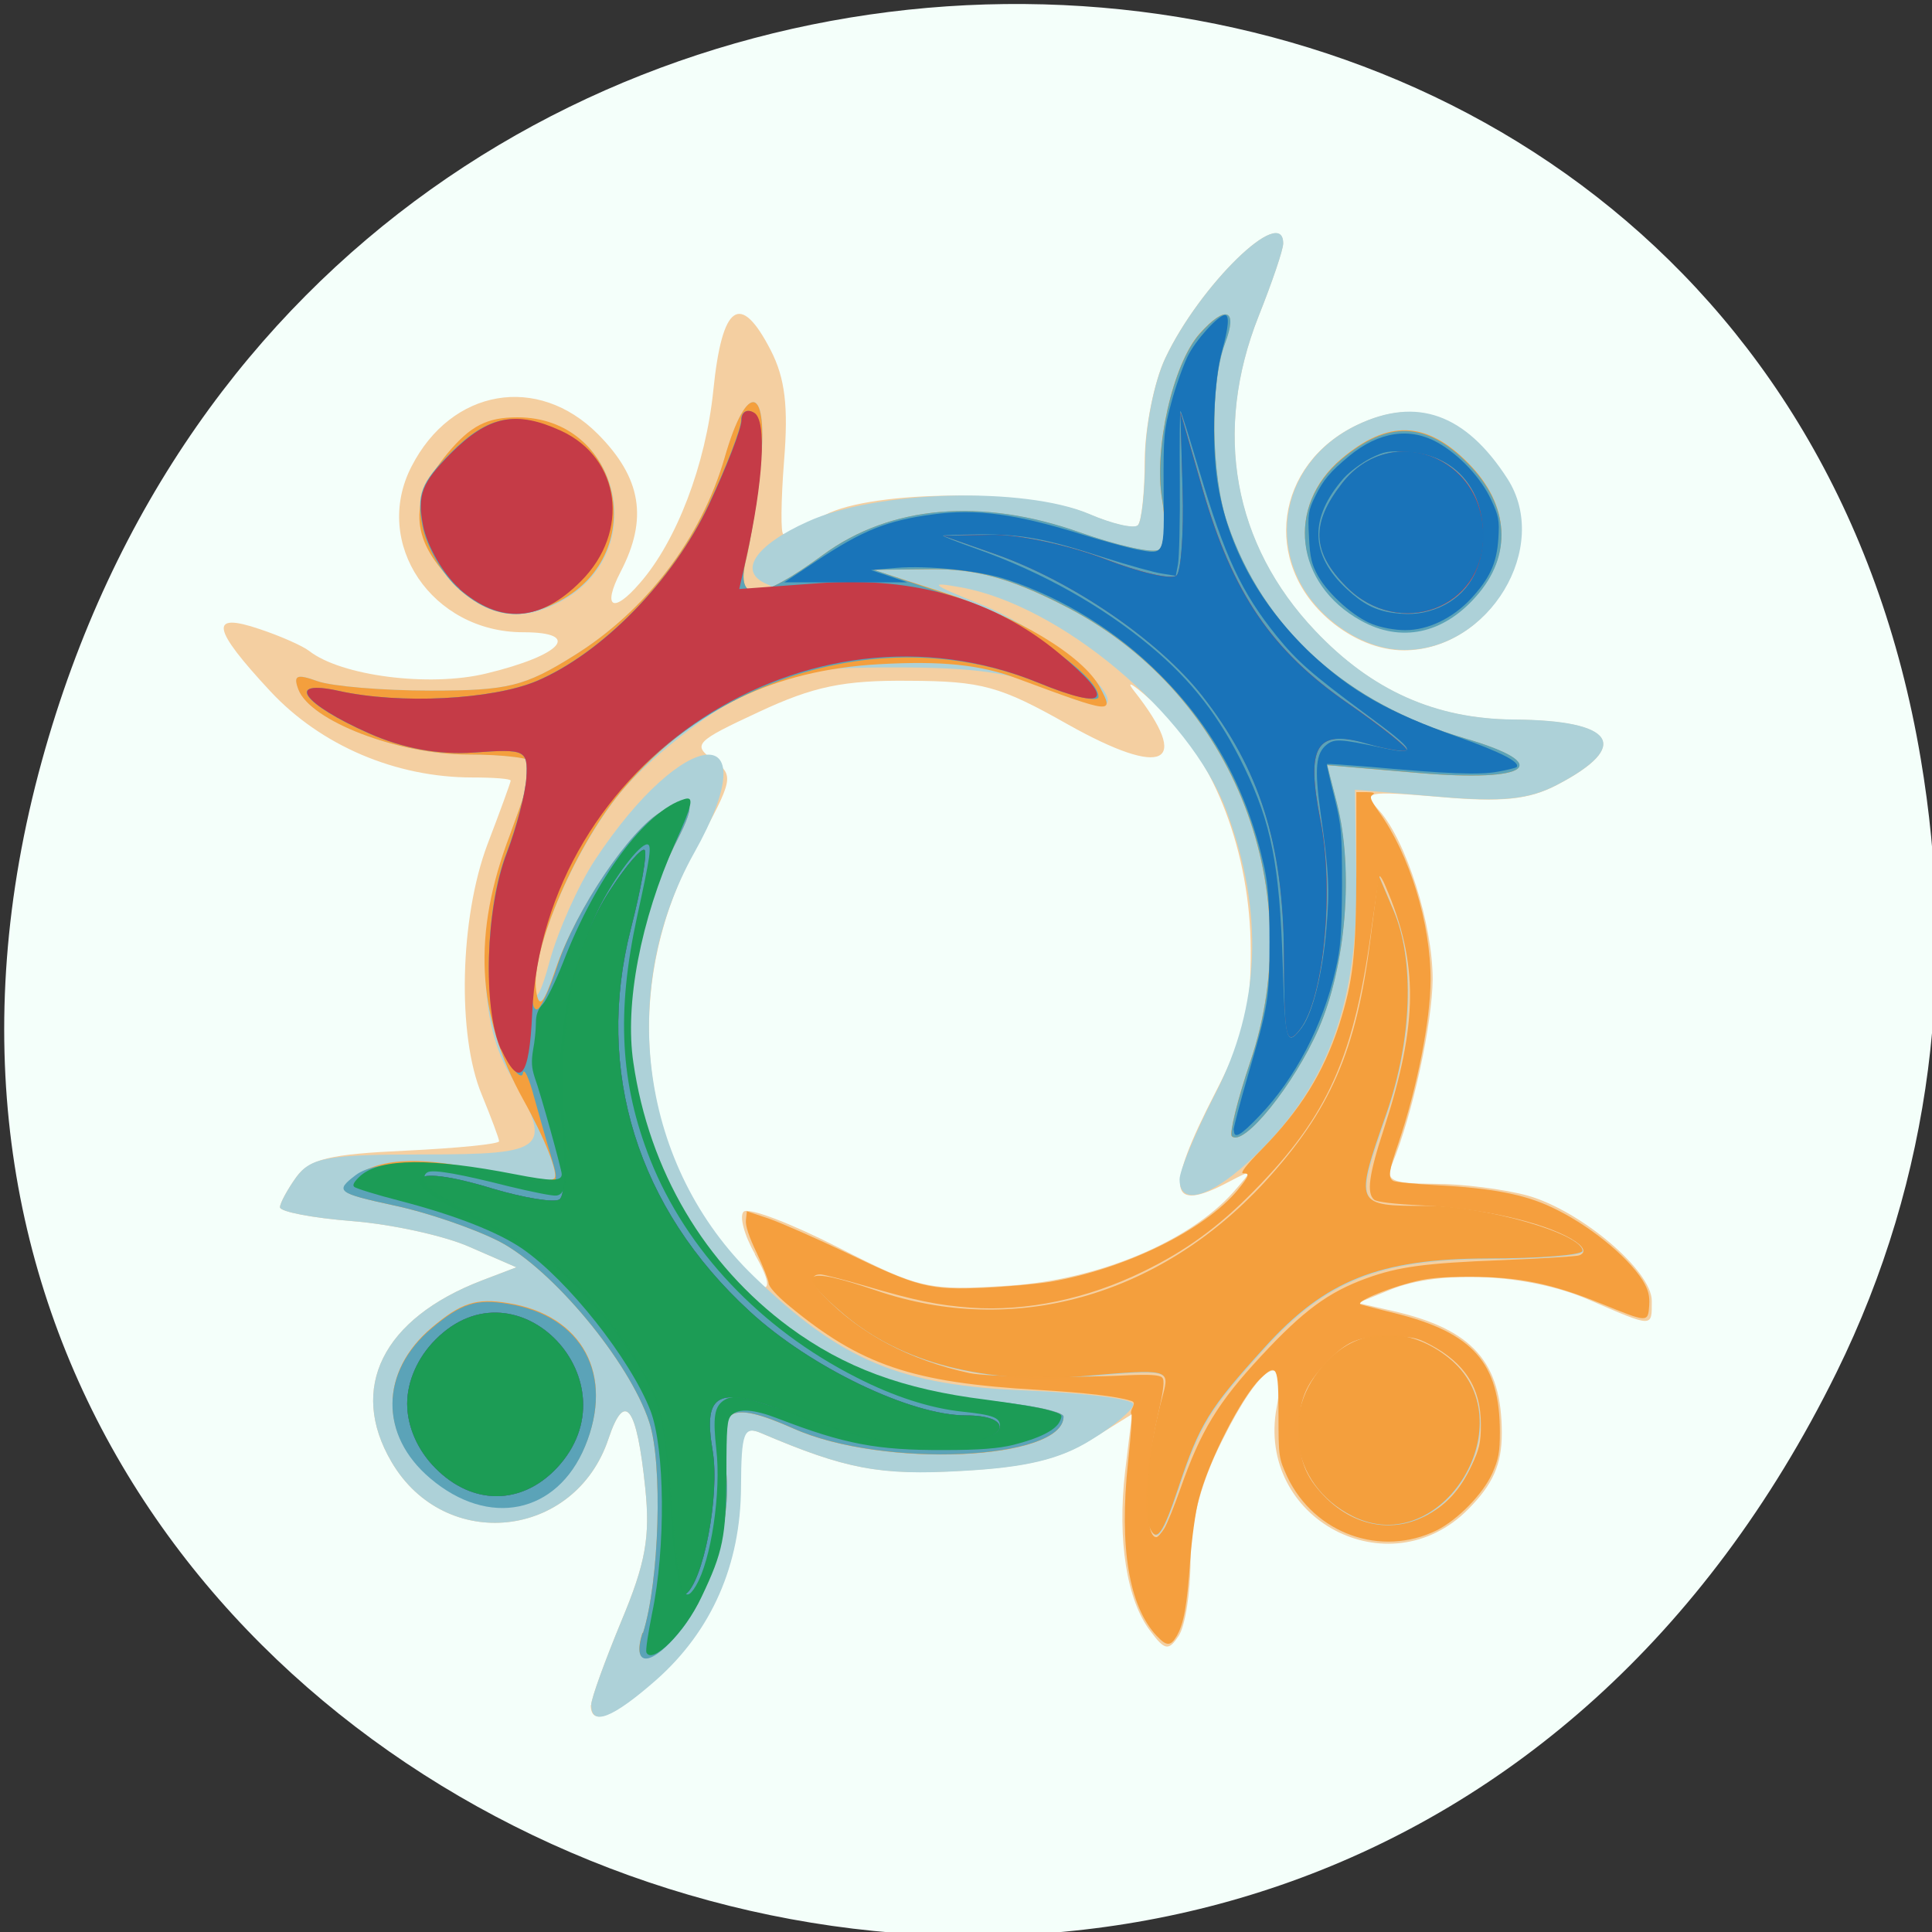 <svg xmlns="http://www.w3.org/2000/svg" viewBox="0 0 24 24"><rect x="0" y="0" width="24" height="24" fill="#333333" stroke="none"/><g fill="#ff0"><path d="m 12.305 9.555 c 0 0.035 0 0.074 0 0.109 l 0.254 -0.109"/><path d="m 17.996 5.738 c 0 0.004 0 0.004 0 0.008 l 0.613 -0.008"/></g><path d="m 22.813 17.05 c -6.555 13.301 -26.01 5.891 -22.293 -7.598 c 3.5 -12.711 21.27 -12.352 23.34 -0.027 c 0.434 2.57 0.156 5.184 -1.047 7.625" fill="#f4fffa"/><path d="m 7.344 21.18 c 0 -0.082 0.172 -0.551 0.375 -1.043 c 0.301 -0.719 0.359 -1.043 0.297 -1.648 c -0.105 -1.023 -0.254 -1.223 -0.457 -0.617 c -0.414 1.246 -2.031 1.422 -2.695 0.289 c -0.539 -0.918 -0.109 -1.781 1.121 -2.254 l 0.43 -0.164 l -0.574 -0.25 c -0.313 -0.141 -0.973 -0.285 -1.465 -0.324 c -0.496 -0.039 -0.898 -0.117 -0.898 -0.172 c 0 -0.051 0.094 -0.223 0.203 -0.375 c 0.164 -0.227 0.422 -0.285 1.359 -0.328 c 0.641 -0.031 1.16 -0.082 1.16 -0.117 c 0 -0.031 -0.098 -0.293 -0.215 -0.578 c -0.309 -0.738 -0.273 -2.195 0.07 -3.109 c 0.16 -0.418 0.289 -0.773 0.289 -0.793 c 0 -0.023 -0.215 -0.039 -0.477 -0.039 c -0.949 0 -1.879 -0.395 -2.508 -1.07 c -0.73 -0.785 -0.766 -0.988 -0.133 -0.773 c 0.258 0.086 0.531 0.207 0.613 0.27 c 0.398 0.313 1.5 0.453 2.203 0.281 c 0.941 -0.227 1.195 -0.512 0.457 -0.512 c -1.133 0 -1.879 -1.105 -1.387 -2.059 c 0.496 -0.969 1.57 -1.152 2.316 -0.402 c 0.539 0.543 0.625 1.051 0.281 1.711 c -0.23 0.445 -0.094 0.527 0.238 0.141 c 0.457 -0.52 0.82 -1.473 0.914 -2.395 c 0.109 -1.078 0.336 -1.234 0.715 -0.496 c 0.176 0.344 0.219 0.695 0.164 1.371 c -0.039 0.5 -0.043 0.91 -0.008 0.91 c 0.031 0 0.266 -0.109 0.516 -0.238 c 0.605 -0.316 2.551 -0.32 3.277 -0.012 c 0.289 0.125 0.563 0.188 0.609 0.141 c 0.047 -0.047 0.086 -0.414 0.086 -0.816 c 0.004 -0.402 0.117 -0.969 0.254 -1.258 c 0.426 -0.906 1.465 -1.918 1.465 -1.426 c 0 0.078 -0.137 0.48 -0.305 0.902 c -0.57 1.437 -0.316 2.836 0.703 3.91 c 0.703 0.742 1.492 1.094 2.465 1.102 c 1.258 0.008 1.469 0.328 0.535 0.813 c -0.344 0.18 -0.68 0.215 -1.438 0.148 c -0.938 -0.078 -0.98 -0.07 -0.766 0.168 c 0.336 0.375 0.664 1.418 0.664 2.094 c -0.004 0.547 -0.246 1.672 -0.5 2.289 c -0.09 0.215 -0.016 0.25 0.523 0.254 c 0.34 0 0.867 0.066 1.164 0.148 c 0.656 0.188 1.535 0.93 1.535 1.305 c 0 0.336 0.027 0.336 -0.789 -0.016 c -0.742 -0.32 -1.844 -0.375 -2.461 -0.121 l -0.402 0.164 l 0.43 0.098 c 0.996 0.227 1.359 0.637 1.359 1.52 c 0 0.387 -0.109 0.633 -0.418 0.945 c -0.988 0.996 -2.637 0.121 -2.379 -1.266 c 0.141 -0.75 -0.199 -0.547 -0.672 0.402 c -0.27 0.531 -0.395 1.01 -0.398 1.5 c 0 0.398 -0.066 0.816 -0.148 0.938 c -0.125 0.188 -0.172 0.18 -0.352 -0.063 c -0.293 -0.383 -0.41 -1.133 -0.313 -1.977 l 0.086 -0.715 l -0.516 0.32 c -0.383 0.238 -0.809 0.34 -1.609 0.383 c -1.016 0.059 -1.438 -0.023 -2.484 -0.469 c -0.219 -0.094 -0.25 -0.012 -0.254 0.668 c -0.004 0.965 -0.363 1.785 -1.055 2.395 c -0.539 0.477 -0.805 0.582 -0.805 0.316 m 2.039 -5.605 c -0.133 -0.23 -0.195 -0.469 -0.141 -0.523 c 0.059 -0.059 0.582 0.141 1.172 0.441 c 1.012 0.516 1.121 0.543 2.125 0.477 c 1.105 -0.07 2.242 -0.547 2.789 -1.164 c 0.246 -0.281 0.246 -0.285 -0.059 -0.125 c -0.75 0.398 -0.797 0.117 -0.172 -1.098 c 0.367 -0.711 0.449 -1.043 0.445 -1.785 c -0.004 -1.203 -0.445 -2.363 -1.141 -3.01 c -0.293 -0.273 -0.434 -0.367 -0.309 -0.207 c 0.723 0.918 0.379 1.09 -0.82 0.418 c -0.844 -0.477 -1.07 -0.539 -1.973 -0.543 c -0.816 -0.008 -1.188 0.07 -1.867 0.387 c -0.789 0.367 -0.828 0.406 -0.57 0.594 c 0.266 0.199 0.258 0.23 -0.215 1.098 c -0.863 1.594 -0.758 3.438 0.281 4.879 c 0.488 0.676 0.813 0.793 0.453 0.164 m 7.145 -7.871 c -0.848 -0.719 -0.68 -1.941 0.332 -2.426 c 0.738 -0.352 1.344 -0.137 1.863 0.668 c 0.547 0.848 -0.223 2.129 -1.277 2.129 c -0.309 0 -0.641 -0.137 -0.918 -0.371" fill="#f4cfa1"/><path d="m 7.344 21.18 c 0 -0.082 0.172 -0.551 0.375 -1.043 c 0.301 -0.719 0.359 -1.043 0.297 -1.648 c -0.105 -1.023 -0.254 -1.223 -0.457 -0.617 c -0.414 1.246 -2.031 1.422 -2.695 0.289 c -0.539 -0.918 -0.109 -1.781 1.121 -2.254 l 0.43 -0.164 l -0.574 -0.25 c -0.313 -0.141 -0.973 -0.285 -1.465 -0.324 c -0.496 -0.039 -0.898 -0.117 -0.898 -0.172 c 0 -0.051 0.094 -0.223 0.203 -0.375 c 0.18 -0.242 0.383 -0.281 1.578 -0.281 c 1.555 0 1.621 -0.063 1.066 -1.012 c -0.398 -0.676 -0.395 -1.895 0.012 -2.961 c 0.16 -0.43 0.293 -0.832 0.293 -0.891 c 0 -0.059 -0.367 -0.105 -0.813 -0.105 c -0.875 0 -1.961 -0.418 -2.109 -0.809 c -0.066 -0.176 -0.02 -0.195 0.238 -0.102 c 0.176 0.063 0.809 0.117 1.406 0.117 c 0.957 0 1.168 -0.051 1.785 -0.438 c 0.891 -0.555 1.578 -1.457 1.867 -2.457 c 0.281 -0.98 0.555 -0.895 0.441 0.137 c -0.043 0.406 -0.121 0.918 -0.176 1.137 c -0.078 0.324 -0.047 0.395 0.172 0.383 c 0.152 -0.004 0.191 -0.043 0.09 -0.082 c -0.371 -0.152 -0.16 -0.48 0.5 -0.777 c 0.848 -0.391 2.691 -0.438 3.496 -0.098 c 0.289 0.125 0.563 0.188 0.609 0.141 c 0.047 -0.047 0.086 -0.414 0.09 -0.816 c 0 -0.402 0.113 -0.969 0.25 -1.258 c 0.426 -0.906 1.465 -1.918 1.465 -1.426 c 0 0.078 -0.137 0.48 -0.305 0.902 c -0.57 1.437 -0.316 2.836 0.703 3.91 c 0.703 0.742 1.492 1.094 2.465 1.102 c 1.258 0.008 1.469 0.328 0.535 0.813 c -0.348 0.18 -0.68 0.215 -1.48 0.145 l -1.027 -0.086 l 0.016 1.113 c 0.023 1.449 -0.313 2.449 -1.113 3.289 c -0.598 0.625 -1.082 0.82 -1.082 0.438 c 0 -0.105 0.199 -0.59 0.445 -1.066 c 0.563 -1.094 0.605 -2.266 0.133 -3.523 c -0.453 -1.199 -2.063 -2.547 -3.301 -2.766 c -0.41 -0.074 -0.363 -0.035 0.242 0.207 c 0.754 0.301 1.734 1.082 1.57 1.246 c -0.051 0.051 -0.363 -0.031 -0.699 -0.184 c -0.449 -0.203 -0.934 -0.273 -1.898 -0.273 c -1.164 0 -1.367 0.043 -2.059 0.426 c -0.422 0.238 -1.016 0.715 -1.32 1.063 c -0.563 0.641 -1.145 1.938 -1.125 2.516 c 0.004 0.176 0.09 0.016 0.188 -0.359 c 0.102 -0.371 0.352 -0.934 0.559 -1.25 c 1.117 -1.695 2.18 -1.773 1.234 -0.09 c -0.965 1.727 -0.66 3.906 0.742 5.258 c 1.086 1.051 1.828 1.359 3.391 1.418 c 0.727 0.031 1.324 0.105 1.324 0.172 c 0 0.063 -0.234 0.266 -0.523 0.441 c -0.387 0.242 -0.809 0.344 -1.609 0.387 c -1.02 0.059 -1.441 -0.023 -2.488 -0.469 c -0.219 -0.094 -0.25 -0.012 -0.254 0.668 c -0.004 0.965 -0.363 1.785 -1.051 2.395 c -0.543 0.477 -0.809 0.582 -0.809 0.316 m 6.945 -2.195 c -0.098 -0.246 -0.027 -0.949 0.164 -1.652 c 0.086 -0.32 0.074 -0.324 -0.98 -0.234 c -1.227 0.105 -2.27 -0.164 -2.98 -0.766 c -0.629 -0.531 -0.523 -0.609 0.398 -0.297 c 1.703 0.582 3.512 0.078 4.824 -1.344 c 0.82 -0.895 1.141 -1.629 1.316 -3.02 l 0.102 -0.793 l 0.184 0.434 c 0.266 0.621 0.23 1.609 -0.086 2.52 c -0.402 1.148 -0.398 1.152 0.496 1.152 c 0.73 0 1.938 0.348 1.938 0.559 c 0 0.051 -0.531 0.094 -1.184 0.094 c -1.34 0.004 -2.01 0.27 -2.762 1.102 c -0.695 0.766 -0.809 0.949 -1.074 1.746 c -0.191 0.574 -0.273 0.691 -0.355 0.496 m 2.516 -0.145 c -0.789 -0.398 -0.914 -1.363 -0.262 -1.973 c 0.398 -0.375 0.977 -0.375 1.453 0.004 c 0.988 0.781 -0.074 2.531 -1.191 1.969 m -0.277 -11.137 c -0.848 -0.719 -0.68 -1.941 0.332 -2.426 c 0.738 -0.352 1.344 -0.137 1.863 0.668 c 0.547 0.848 -0.223 2.129 -1.277 2.129 c -0.309 0 -0.641 -0.137 -0.918 -0.371 m -10.914 -0.484 c -0.516 -0.523 -0.531 -1 -0.047 -1.586 c 0.281 -0.336 0.488 -0.441 0.867 -0.441 c 1.273 0 1.66 1.676 0.527 2.281 c -0.504 0.27 -0.898 0.195 -1.348 -0.254" fill="#add1d8"/><path d="m 7.988 20.285 c 0.203 -0.645 0.246 -2.102 0.078 -2.617 c -0.246 -0.754 -1.207 -1.906 -1.863 -2.246 c -0.313 -0.16 -0.902 -0.363 -1.316 -0.449 c -0.684 -0.148 -0.723 -0.18 -0.477 -0.359 c 0.328 -0.242 0.879 -0.254 1.73 -0.039 c 0.355 0.09 0.688 0.117 0.746 0.063 c 0.055 -0.055 -0.117 -0.496 -0.387 -0.98 c -0.582 -1.055 -0.633 -2.059 -0.164 -3.289 c 0.16 -0.43 0.293 -0.832 0.293 -0.891 c 0 -0.059 -0.367 -0.105 -0.813 -0.105 c -0.875 0 -1.961 -0.418 -2.109 -0.809 c -0.066 -0.176 -0.02 -0.195 0.238 -0.102 c 0.176 0.063 0.809 0.117 1.406 0.117 c 0.961 0 1.168 -0.051 1.785 -0.438 c 0.891 -0.555 1.578 -1.457 1.867 -2.457 c 0.281 -0.98 0.555 -0.895 0.441 0.137 c -0.043 0.406 -0.121 0.918 -0.176 1.137 c -0.129 0.539 0.156 0.52 0.957 -0.066 c 0.836 -0.613 1.965 -0.711 3.191 -0.277 c 0.465 0.164 0.902 0.262 0.977 0.215 c 0.074 -0.043 0.094 -0.328 0.043 -0.629 c -0.105 -0.621 0.133 -1.68 0.465 -2.055 c 0.324 -0.363 0.48 -0.309 0.316 0.117 c -0.188 0.504 -0.176 1.645 0.031 2.242 c 0.445 1.305 1.473 2.234 2.949 2.668 c 1.109 0.324 0.816 0.547 -0.574 0.43 l -1.137 -0.098 l 0.121 0.473 c 0.211 0.832 0.113 2.02 -0.227 2.801 c -0.301 0.688 -0.934 1.477 -1.078 1.336 c -0.031 -0.035 0.07 -0.453 0.23 -0.926 c 0.746 -2.207 -0.254 -4.633 -2.344 -5.68 c -0.648 -0.328 -1.07 -0.441 -1.605 -0.438 l -0.73 0.008 l 0.813 0.262 c 0.98 0.316 1.785 0.801 2 1.199 c 0.176 0.332 0.164 0.332 -1.023 -0.109 c -0.465 -0.176 -0.945 -0.223 -1.723 -0.18 c -1.305 0.074 -2.313 0.559 -3.156 1.527 c -0.59 0.668 -1.18 2.035 -1.102 2.535 c 0.035 0.227 0.094 0.16 0.242 -0.277 c 0.246 -0.727 0.934 -1.746 1.316 -1.953 c 0.395 -0.215 0.441 -0.129 0.191 0.359 c -0.422 0.813 -0.676 1.984 -0.59 2.711 c 0.27 2.289 2.09 4.051 4.391 4.246 c 0.551 0.043 1 0.137 1 0.199 c 0 0.547 -2.246 0.645 -3.355 0.148 c -0.801 -0.355 -0.965 -0.262 -0.844 0.48 c 0.094 0.578 -0.16 1.52 -0.539 2 c -0.367 0.469 -0.633 0.5 -0.492 0.055 m 6.301 -1.301 c -0.098 -0.246 -0.027 -0.949 0.164 -1.652 c 0.086 -0.32 0.074 -0.324 -0.98 -0.234 c -1.227 0.105 -2.27 -0.164 -2.98 -0.766 c -0.629 -0.531 -0.523 -0.609 0.398 -0.297 c 1.703 0.582 3.512 0.078 4.824 -1.344 c 0.82 -0.895 1.141 -1.629 1.316 -3.02 l 0.102 -0.793 l 0.184 0.434 c 0.266 0.621 0.23 1.609 -0.086 2.52 c -0.402 1.148 -0.398 1.152 0.496 1.152 c 0.73 0 1.938 0.348 1.938 0.559 c 0 0.051 -0.531 0.094 -1.184 0.094 c -1.34 0.004 -2.01 0.27 -2.762 1.102 c -0.695 0.766 -0.809 0.949 -1.074 1.746 c -0.191 0.574 -0.273 0.691 -0.355 0.496 m 2.516 -0.145 c -0.789 -0.398 -0.914 -1.363 -0.262 -1.973 c 0.398 -0.375 0.977 -0.375 1.453 0.004 c 0.988 0.781 -0.074 2.531 -1.191 1.969 m -11.453 -0.477 c -0.633 -0.535 -0.625 -1.32 0.016 -1.863 c 0.367 -0.309 0.555 -0.371 0.949 -0.305 c 0.926 0.148 1.324 0.891 0.957 1.773 c -0.348 0.836 -1.195 1.012 -1.922 0.395 m 11.559 -10.656 c -0.816 -0.453 -0.934 -1.414 -0.242 -2 c 0.578 -0.488 1.055 -0.473 1.574 0.051 c 0.516 0.52 0.551 1.141 0.098 1.652 c -0.41 0.465 -0.934 0.574 -1.43 0.297 m -11.293 -0.488 c -0.52 -0.52 -0.535 -1 -0.051 -1.582 c 0.285 -0.34 0.488 -0.445 0.867 -0.445 c 1.273 0 1.66 1.676 0.527 2.281 c -0.504 0.27 -0.898 0.195 -1.344 -0.254" fill="#f49f3d"/><path d="m 7.988 20.285 c 0.203 -0.645 0.246 -2.102 0.078 -2.617 c -0.246 -0.754 -1.207 -1.906 -1.863 -2.246 c -0.313 -0.16 -0.902 -0.363 -1.316 -0.449 c -0.699 -0.152 -0.73 -0.176 -0.469 -0.375 c 0.273 -0.207 1.063 -0.188 2.125 0.051 c 0.387 0.09 0.41 0.07 0.313 -0.25 c -0.059 -0.191 -0.156 -0.539 -0.223 -0.777 c -0.063 -0.238 -0.125 -0.367 -0.137 -0.289 c -0.012 0.078 -0.113 -0.016 -0.227 -0.215 c -0.27 -0.477 -0.258 -1.801 0.023 -2.523 c 0.121 -0.316 0.234 -0.738 0.246 -0.934 c 0.02 -0.344 -0.016 -0.359 -0.648 -0.313 c -0.445 0.031 -0.887 -0.051 -1.309 -0.238 c -0.828 -0.367 -1.047 -0.676 -0.371 -0.527 c 0.758 0.168 1.895 0.109 2.449 -0.121 c 0.813 -0.344 1.699 -1.246 2.141 -2.188 c 0.223 -0.477 0.406 -0.949 0.406 -1.055 c 0 -0.105 0.074 -0.145 0.16 -0.09 c 0.156 0.098 0.113 0.84 -0.105 1.828 c -0.117 0.539 0.164 0.52 0.965 -0.066 c 0.836 -0.613 1.965 -0.711 3.191 -0.277 c 0.465 0.164 0.902 0.262 0.977 0.215 c 0.074 -0.043 0.094 -0.328 0.043 -0.625 c -0.105 -0.625 0.133 -1.684 0.465 -2.055 c 0.324 -0.367 0.48 -0.312 0.316 0.117 c -0.188 0.5 -0.176 1.641 0.031 2.238 c 0.445 1.305 1.473 2.234 2.949 2.668 c 1.109 0.324 0.816 0.547 -0.574 0.43 l -1.137 -0.098 l 0.121 0.473 c 0.211 0.832 0.113 2.02 -0.227 2.801 c -0.301 0.691 -0.934 1.477 -1.078 1.336 c -0.031 -0.035 0.07 -0.453 0.23 -0.926 c 0.746 -2.207 -0.254 -4.633 -2.344 -5.68 c -0.645 -0.328 -1.07 -0.441 -1.609 -0.438 l -0.727 0.008 l 0.879 0.297 c 0.844 0.285 1.914 1 1.914 1.281 c 0 0.074 -0.34 -0.004 -0.754 -0.176 c -2.141 -0.875 -4.738 0.145 -5.836 2.293 c -0.297 0.578 -0.559 1.766 -0.387 1.766 c 0.043 0 0.156 -0.242 0.254 -0.539 c 0.223 -0.688 0.914 -1.715 1.297 -1.918 c 0.395 -0.215 0.441 -0.129 0.191 0.359 c -0.422 0.813 -0.676 1.984 -0.59 2.711 c 0.27 2.289 2.09 4.051 4.391 4.242 c 0.551 0.047 1 0.141 1 0.203 c 0 0.543 -2.246 0.645 -3.355 0.148 c -0.801 -0.355 -0.965 -0.262 -0.844 0.477 c 0.094 0.578 -0.16 1.523 -0.539 2.01 c -0.367 0.469 -0.633 0.5 -0.492 0.055 m -2.637 -1.922 c -0.633 -0.535 -0.625 -1.32 0.016 -1.863 c 0.367 -0.309 0.555 -0.371 0.949 -0.305 c 0.926 0.148 1.324 0.891 0.957 1.773 c -0.348 0.836 -1.195 1.012 -1.922 0.395 m 11.559 -10.656 c -0.816 -0.453 -0.934 -1.414 -0.242 -2 c 0.578 -0.488 1.055 -0.473 1.574 0.051 c 0.516 0.52 0.555 1.141 0.098 1.652 c -0.41 0.465 -0.934 0.574 -1.43 0.297 m -11.203 -0.391 c -0.203 -0.176 -0.406 -0.531 -0.453 -0.785 c -0.074 -0.387 -0.02 -0.535 0.344 -0.902 c 0.465 -0.465 0.805 -0.535 1.367 -0.277 c 0.738 0.34 0.859 1.254 0.25 1.867 c -0.504 0.508 -1.01 0.539 -1.508 0.098" fill="#5ba3b8"/><path d="m 8.32 18.672 c -0.055 -1.023 -0.125 -1.305 -0.465 -1.82 c -0.57 -0.863 -1.031 -1.266 -2 -1.73 c -0.98 -0.473 -0.816 -0.688 0.27 -0.355 c 0.383 0.113 0.758 0.176 0.824 0.133 c 0.07 -0.043 0.082 -0.453 0.031 -0.91 c -0.117 -1.039 0.121 -2.211 0.602 -2.938 c 0.199 -0.305 0.391 -0.527 0.426 -0.492 c 0.035 0.035 -0.043 0.477 -0.172 0.98 c -0.449 1.762 0.082 3.469 1.477 4.75 c 0.754 0.695 2 1.293 2.688 1.293 c 0.539 0 0.559 0.246 0.027 0.348 c -0.59 0.109 -1.238 0 -2.199 -0.371 c -0.91 -0.355 -1.098 -0.27 -0.977 0.457 c 0.094 0.551 -0.117 1.652 -0.344 1.793 c -0.066 0.043 -0.148 -0.469 -0.184 -1.137 m -2.914 -0.434 c -0.223 -0.223 -0.352 -0.52 -0.352 -0.801 c 0 -0.277 0.129 -0.574 0.352 -0.797 c 1.02 -1.027 2.496 0.535 1.508 1.594 c -0.438 0.465 -1.047 0.469 -1.508 0.004 m 0.813 -5.203 c -0.23 -0.512 -0.191 -1.758 0.074 -2.441 c 0.121 -0.316 0.23 -0.738 0.242 -0.934 c 0.02 -0.344 -0.012 -0.359 -0.648 -0.313 c -0.441 0.031 -0.883 -0.051 -1.305 -0.238 c -0.828 -0.367 -1.047 -0.676 -0.375 -0.527 c 0.762 0.168 1.898 0.109 2.453 -0.121 c 0.813 -0.344 1.695 -1.246 2.141 -2.188 c 0.223 -0.477 0.406 -0.949 0.406 -1.055 c 0 -0.105 0.074 -0.145 0.16 -0.09 c 0.156 0.098 0.113 0.844 -0.102 1.809 l -0.086 0.379 l 1.01 -0.074 c 1.172 -0.082 2.164 0.207 2.961 0.871 c 0.711 0.59 0.617 0.723 -0.254 0.367 c -2.867 -1.172 -6.145 0.965 -6.289 4.105 c -0.035 0.809 -0.156 0.949 -0.387 0.445 m 9.727 -1.176 c -0.008 -1.375 -0.301 -2.309 -1.02 -3.223 c -0.539 -0.68 -1.617 -1.418 -2.566 -1.75 l -0.645 -0.227 l 0.594 -0.012 c 0.328 -0.008 0.957 0.129 1.402 0.297 c 0.441 0.172 0.848 0.266 0.902 0.207 c 0.055 -0.055 0.09 -0.535 0.074 -1.066 l -0.027 -0.961 l 0.281 0.977 c 0.371 1.277 0.852 1.984 1.801 2.641 c 0.426 0.293 0.754 0.559 0.727 0.582 c -0.023 0.023 -0.246 -0.012 -0.492 -0.086 c -0.633 -0.18 -0.762 0.031 -0.578 0.957 c 0.172 0.867 0.043 2.195 -0.25 2.586 c -0.176 0.238 -0.199 0.133 -0.203 -0.918 m -10.238 -4.543 c -0.203 -0.176 -0.406 -0.531 -0.457 -0.785 c -0.074 -0.387 -0.016 -0.535 0.348 -0.902 c 0.465 -0.465 0.805 -0.535 1.367 -0.277 c 0.738 0.34 0.859 1.254 0.246 1.867 c -0.504 0.508 -1 0.539 -1.508 0.098 m 11.02 -0.027 c -0.43 -0.434 -0.441 -0.785 -0.055 -1.285 c 0.602 -0.77 1.758 -0.34 1.758 0.652 c 0 0.902 -1.047 1.289 -1.703 0.633" fill="#c53b47"/><path d="m 8.32 18.672 c -0.055 -1.023 -0.125 -1.305 -0.465 -1.82 c -0.57 -0.863 -1.031 -1.266 -2 -1.73 c -0.98 -0.473 -0.816 -0.688 0.27 -0.355 c 0.383 0.113 0.758 0.176 0.824 0.133 c 0.07 -0.043 0.082 -0.453 0.031 -0.91 c -0.117 -1.039 0.121 -2.211 0.602 -2.938 c 0.199 -0.305 0.391 -0.527 0.426 -0.492 c 0.035 0.035 -0.043 0.477 -0.172 0.98 c -0.449 1.762 0.082 3.469 1.477 4.75 c 0.754 0.695 2 1.293 2.688 1.293 c 0.539 0 0.559 0.246 0.027 0.348 c -0.59 0.109 -1.238 0 -2.199 -0.371 c -0.91 -0.355 -1.098 -0.27 -0.977 0.457 c 0.094 0.551 -0.117 1.652 -0.344 1.793 c -0.066 0.043 -0.148 -0.469 -0.184 -1.137 m -2.914 -0.434 c -0.223 -0.223 -0.352 -0.52 -0.352 -0.801 c 0 -0.277 0.129 -0.574 0.352 -0.797 c 1.02 -1.027 2.496 0.535 1.508 1.594 c -0.438 0.465 -1.047 0.469 -1.508 0.004 m 10.539 -6.379 c -0.008 -1.379 -0.301 -2.309 -1.02 -3.223 c -0.539 -0.684 -1.617 -1.422 -2.566 -1.754 l -0.645 -0.227 l 0.594 -0.012 c 0.328 -0.008 0.961 0.129 1.402 0.297 c 0.441 0.172 0.848 0.266 0.902 0.207 c 0.055 -0.055 0.09 -0.535 0.074 -1.063 l -0.027 -0.965 l 0.281 0.977 c 0.371 1.277 0.852 1.984 1.801 2.641 c 0.426 0.297 0.754 0.559 0.727 0.582 c -0.023 0.023 -0.246 -0.012 -0.492 -0.082 c -0.633 -0.184 -0.758 0.027 -0.578 0.953 c 0.172 0.867 0.043 2.199 -0.246 2.586 c -0.18 0.238 -0.203 0.133 -0.207 -0.918 m 0.777 -4.57 c -0.43 -0.434 -0.445 -0.785 -0.055 -1.285 c 0.598 -0.77 1.754 -0.34 1.754 0.652 c 0 0.902 -1.047 1.289 -1.699 0.633" fill="#1973b9"/><g fill="#1c9c55"><path d="m 8.32 18.672 c -0.055 -1.023 -0.125 -1.305 -0.465 -1.82 c -0.57 -0.863 -1.031 -1.266 -2 -1.73 c -0.98 -0.473 -0.816 -0.688 0.27 -0.355 c 0.383 0.113 0.758 0.176 0.824 0.133 c 0.07 -0.043 0.082 -0.453 0.031 -0.91 c -0.117 -1.039 0.121 -2.211 0.602 -2.938 c 0.199 -0.305 0.391 -0.527 0.426 -0.492 c 0.035 0.035 -0.043 0.477 -0.172 0.98 c -0.449 1.762 0.082 3.469 1.477 4.75 c 0.754 0.695 2 1.293 2.688 1.293 c 0.539 0 0.559 0.246 0.027 0.348 c -0.59 0.109 -1.238 0 -2.199 -0.371 c -0.91 -0.355 -1.098 -0.27 -0.977 0.457 c 0.094 0.551 -0.117 1.652 -0.344 1.793 c -0.066 0.043 -0.148 -0.469 -0.184 -1.137 m -2.914 -0.434 c -0.223 -0.223 -0.352 -0.52 -0.352 -0.801 c 0 -0.277 0.129 -0.574 0.352 -0.797 c 1.02 -1.027 2.496 0.535 1.508 1.594 c -0.438 0.465 -1.047 0.469 -1.508 0.004"/><path d="m 8.03 20.523 c -0.012 -0.023 0.023 -0.242 0.07 -0.48 c 0.172 -0.816 0.16 -2.051 -0.02 -2.52 c -0.25 -0.641 -1.027 -1.621 -1.59 -2.01 c -0.301 -0.207 -0.828 -0.414 -1.5 -0.59 c -0.305 -0.078 -0.57 -0.16 -0.59 -0.18 c -0.027 -0.023 0.004 -0.07 0.082 -0.141 c 0.254 -0.215 0.867 -0.219 1.91 -0.016 c 0.461 0.09 0.586 0.09 0.586 0 c 0 -0.055 -0.258 -0.988 -0.336 -1.203 c -0.039 -0.121 -0.043 -0.195 -0.02 -0.34 c 0.02 -0.102 0.035 -0.25 0.035 -0.332 c 0 -0.102 0.023 -0.172 0.086 -0.238 c 0.047 -0.051 0.16 -0.285 0.254 -0.523 c 0.402 -1.043 1.023 -1.879 1.504 -2.023 c 0.125 -0.039 0.102 0.063 -0.113 0.543 c -0.43 0.965 -0.629 2 -0.52 2.73 c 0.195 1.34 0.883 2.508 1.941 3.289 c 0.68 0.5 1.406 0.77 2.438 0.898 c 0.324 0.043 0.672 0.098 0.773 0.129 c 0.18 0.051 0.184 0.055 0.145 0.141 c -0.051 0.109 -0.254 0.211 -0.582 0.293 c -0.18 0.043 -0.41 0.063 -0.852 0.063 c -0.836 0.004 -1.242 -0.074 -2.066 -0.391 c -0.301 -0.117 -0.492 -0.129 -0.578 -0.043 c -0.055 0.055 -0.063 0.145 -0.063 0.738 c -0.004 0.77 -0.043 0.965 -0.309 1.52 c -0.211 0.449 -0.625 0.855 -0.688 0.684 m 0.621 -0.828 c 0.184 -0.309 0.313 -1.156 0.25 -1.691 c -0.043 -0.391 -0.023 -0.52 0.082 -0.598 c 0.121 -0.086 0.238 -0.066 0.852 0.148 c 0.801 0.281 1.164 0.375 1.563 0.398 c 0.539 0.035 1.027 -0.078 1.027 -0.238 c 0 -0.102 -0.09 -0.137 -0.469 -0.176 c -0.402 -0.043 -0.852 -0.188 -1.316 -0.426 c -1.188 -0.602 -2.113 -1.582 -2.559 -2.703 c -0.375 -0.949 -0.422 -1.832 -0.164 -3.02 c 0.164 -0.746 0.187 -0.898 0.125 -0.898 c -0.098 0 -0.41 0.414 -0.594 0.785 c -0.363 0.738 -0.508 1.637 -0.434 2.691 c 0.051 0.668 0.027 0.871 -0.098 0.887 c -0.043 0.008 -0.313 -0.047 -0.602 -0.117 c -0.582 -0.148 -0.914 -0.207 -0.992 -0.176 c -0.078 0.031 -0.059 0.145 0.035 0.219 c 0.047 0.039 0.281 0.176 0.52 0.301 c 0.914 0.492 1.316 0.813 1.738 1.387 c 0.582 0.793 0.637 0.949 0.734 2.238 c 0.086 1.082 0.141 1.262 0.301 0.992" fill-opacity="0.988"/></g><g fill-opacity="0.988"><path d="m 14.371 20.324 c -0.348 -0.371 -0.469 -1.105 -0.359 -2.152 c 0.035 -0.32 0.055 -0.594 0.043 -0.605 c -0.012 -0.012 -0.004 -0.051 0.016 -0.086 c 0.023 -0.051 0.02 -0.07 -0.031 -0.082 c -0.176 -0.055 -0.559 -0.098 -1.137 -0.133 c -1.578 -0.09 -2.215 -0.309 -3.113 -1.055 c -0.141 -0.117 -0.242 -0.23 -0.242 -0.27 c 0 -0.035 -0.066 -0.203 -0.145 -0.371 c -0.098 -0.203 -0.145 -0.344 -0.137 -0.414 l 0.012 -0.109 l 0.27 0.09 c 0.148 0.051 0.582 0.242 0.969 0.426 c 0.883 0.426 1.031 0.465 1.707 0.434 c 0.277 -0.012 0.652 -0.047 0.824 -0.074 c 0.934 -0.16 1.918 -0.645 2.328 -1.141 c 0.145 -0.18 0.152 -0.207 0.066 -0.207 c -0.039 0 0.039 -0.102 0.227 -0.293 c 0.484 -0.492 0.77 -0.953 0.965 -1.547 c 0.176 -0.551 0.211 -0.859 0.215 -1.918 v -0.977 h 0.125 c 0.09 0 0.113 0.012 0.078 0.031 c -0.043 0.027 -0.027 0.066 0.078 0.215 c 0.379 0.523 0.645 1.391 0.641 2.09 c 0 0.488 -0.168 1.344 -0.398 2.02 c -0.121 0.352 -0.133 0.434 -0.066 0.473 c 0.023 0.016 0.273 0.039 0.555 0.055 c 0.664 0.035 1.074 0.113 1.406 0.27 c 0.449 0.207 0.938 0.598 1.137 0.91 c 0.07 0.117 0.09 0.188 0.082 0.316 c -0.016 0.211 -0.016 0.211 -0.598 -0.027 c -0.609 -0.246 -1.02 -0.332 -1.621 -0.332 c -0.375 0 -0.547 0.016 -0.754 0.074 c -0.336 0.09 -0.684 0.242 -0.609 0.27 c 0.031 0.008 0.219 0.059 0.426 0.109 c 0.969 0.242 1.301 0.617 1.301 1.48 c 0 0.242 -0.016 0.332 -0.094 0.508 c -0.117 0.258 -0.426 0.574 -0.688 0.707 c -0.691 0.34 -1.52 0.047 -1.859 -0.664 c -0.105 -0.23 -0.109 -0.246 -0.109 -0.773 c 0 -0.605 -0.02 -0.645 -0.227 -0.445 c -0.238 0.234 -0.641 1.02 -0.762 1.492 c -0.043 0.156 -0.09 0.508 -0.109 0.781 c -0.039 0.551 -0.078 0.773 -0.168 0.926 c -0.074 0.125 -0.125 0.125 -0.242 0 m 0.09 -1.34 c 0.035 -0.059 0.125 -0.281 0.199 -0.492 c 0.254 -0.723 0.465 -1.07 1.01 -1.656 c 0.52 -0.559 0.828 -0.785 1.297 -0.957 c 0.398 -0.145 0.734 -0.191 1.684 -0.227 c 0.496 -0.02 0.93 -0.047 0.961 -0.059 c 0.098 -0.035 0.063 -0.113 -0.098 -0.207 c -0.367 -0.211 -1.098 -0.375 -1.844 -0.414 c -0.359 -0.016 -0.566 -0.043 -0.602 -0.07 c -0.098 -0.082 -0.066 -0.313 0.121 -0.883 c 0.426 -1.313 0.43 -2.055 0.02 -3.01 c -0.031 -0.078 -0.066 -0.133 -0.074 -0.125 c -0.008 0.008 -0.047 0.266 -0.09 0.57 c -0.219 1.664 -0.543 2.398 -1.477 3.344 c -0.434 0.441 -0.84 0.738 -1.371 0.996 c -0.695 0.34 -1.445 0.496 -2.137 0.449 c -0.418 -0.031 -0.699 -0.09 -1.32 -0.273 c -0.266 -0.078 -0.516 -0.141 -0.551 -0.141 c -0.137 0 -0.117 0.109 0.047 0.273 c 0.457 0.473 1.066 0.793 1.805 0.953 c 0.227 0.047 1.258 0.063 1.965 0.027 c 0.27 -0.012 0.395 -0.004 0.426 0.027 c 0.035 0.031 0.023 0.141 -0.055 0.484 c -0.16 0.703 -0.168 1.5 -0.016 1.5 c 0.02 0 0.063 -0.051 0.102 -0.113 m 3.223 -0.141 c 0.266 -0.133 0.449 -0.328 0.594 -0.641 c 0.094 -0.199 0.113 -0.281 0.113 -0.504 c 0 -0.457 -0.199 -0.766 -0.637 -0.996 c -0.164 -0.086 -0.227 -0.098 -0.512 -0.098 c -0.387 0 -0.52 0.059 -0.781 0.336 c -0.254 0.27 -0.328 0.457 -0.328 0.828 c -0.004 0.363 0.078 0.578 0.313 0.82 c 0.352 0.363 0.824 0.461 1.238 0.254" fill="#f49f3d"/><g fill="#1973b9"><path d="m 15.324 14.04 c 0 -0.035 0.078 -0.336 0.176 -0.672 c 0.258 -0.883 0.27 -0.965 0.27 -1.668 c 0 -0.473 -0.016 -0.699 -0.063 -0.922 c -0.211 -0.957 -0.625 -1.727 -1.297 -2.398 c -0.527 -0.531 -1.191 -0.945 -1.898 -1.18 c -0.328 -0.109 -0.984 -0.18 -1.387 -0.145 l -0.305 0.027 l 0.223 0.074 l 0.227 0.078 h -1.527 l 0.395 -0.262 c 0.574 -0.383 0.887 -0.508 1.453 -0.582 c 0.535 -0.074 1.039 -0.004 1.852 0.25 c 0.254 0.078 0.566 0.164 0.688 0.188 c 0.34 0.063 0.332 0.082 0.324 -0.754 c -0.004 -0.66 0.004 -0.73 0.094 -1.066 c 0.051 -0.195 0.145 -0.457 0.203 -0.578 c 0.098 -0.203 0.383 -0.516 0.465 -0.516 c 0.059 0 0.043 0.156 -0.035 0.441 c -0.105 0.367 -0.133 1.141 -0.059 1.629 c 0.125 0.805 0.52 1.523 1.164 2.137 c 0.508 0.473 0.965 0.73 1.828 1.035 c 0.531 0.188 0.781 0.316 0.723 0.375 c -0.012 0.008 -0.117 0.035 -0.23 0.055 c -0.227 0.043 -0.629 0.027 -1.578 -0.059 c -0.293 -0.023 -0.539 -0.043 -0.547 -0.035 c -0.004 0.004 0.035 0.184 0.09 0.398 c 0.09 0.367 0.098 0.441 0.098 1.109 c -0.004 0.605 -0.016 0.77 -0.082 1.055 c -0.156 0.684 -0.5 1.344 -0.941 1.805 c -0.238 0.25 -0.32 0.297 -0.32 0.18 m 0.848 -1.281 c 0.129 -0.172 0.254 -0.664 0.301 -1.223 c 0.043 -0.488 0.031 -0.703 -0.074 -1.449 c -0.074 -0.539 -0.059 -0.727 0.078 -0.836 c 0.094 -0.074 0.172 -0.07 0.648 0.031 c 0.5 0.109 0.484 0.066 -0.184 -0.426 c -0.648 -0.48 -0.832 -0.641 -1.082 -0.949 c -0.441 -0.547 -0.648 -0.988 -0.969 -2.07 c -0.117 -0.391 -0.219 -0.723 -0.23 -0.73 c -0.008 -0.008 -0.012 0.387 -0.008 0.875 c 0.004 0.492 -0.008 0.957 -0.023 1.031 l -0.027 0.141 l -0.168 -0.027 c -0.094 -0.012 -0.41 -0.102 -0.707 -0.195 c -0.742 -0.242 -1.027 -0.293 -1.559 -0.293 c -0.242 0.004 -0.449 0.008 -0.457 0.016 c -0.008 0.008 0.184 0.082 0.426 0.168 c 0.793 0.281 1.543 0.699 2.152 1.207 c 0.516 0.43 0.859 0.875 1.164 1.504 c 0.336 0.695 0.438 1.211 0.477 2.438 c 0.031 0.988 0.047 1.043 0.242 0.789"/><path d="m 17.05 7.754 c -0.227 -0.086 -0.543 -0.367 -0.676 -0.598 c -0.078 -0.141 -0.102 -0.227 -0.113 -0.484 c -0.016 -0.285 -0.008 -0.332 0.074 -0.5 c 0.102 -0.211 0.191 -0.313 0.426 -0.508 c 0.371 -0.305 0.758 -0.359 1.102 -0.164 c 0.273 0.156 0.535 0.438 0.66 0.707 c 0.094 0.203 0.105 0.254 0.09 0.484 c -0.02 0.309 -0.109 0.496 -0.34 0.746 c -0.23 0.246 -0.535 0.391 -0.816 0.391 c -0.129 0 -0.297 -0.031 -0.406 -0.074 m 0.836 -0.211 c 0.344 -0.152 0.535 -0.473 0.535 -0.898 c 0 -0.594 -0.363 -0.996 -0.934 -1.031 c -0.234 -0.016 -0.289 -0.008 -0.461 0.078 c -0.109 0.055 -0.258 0.164 -0.336 0.25 c -0.43 0.492 -0.418 0.953 0.039 1.375 c 0.203 0.188 0.355 0.266 0.578 0.297 c 0.227 0.031 0.391 0.008 0.578 -0.07"/></g></g></svg>
